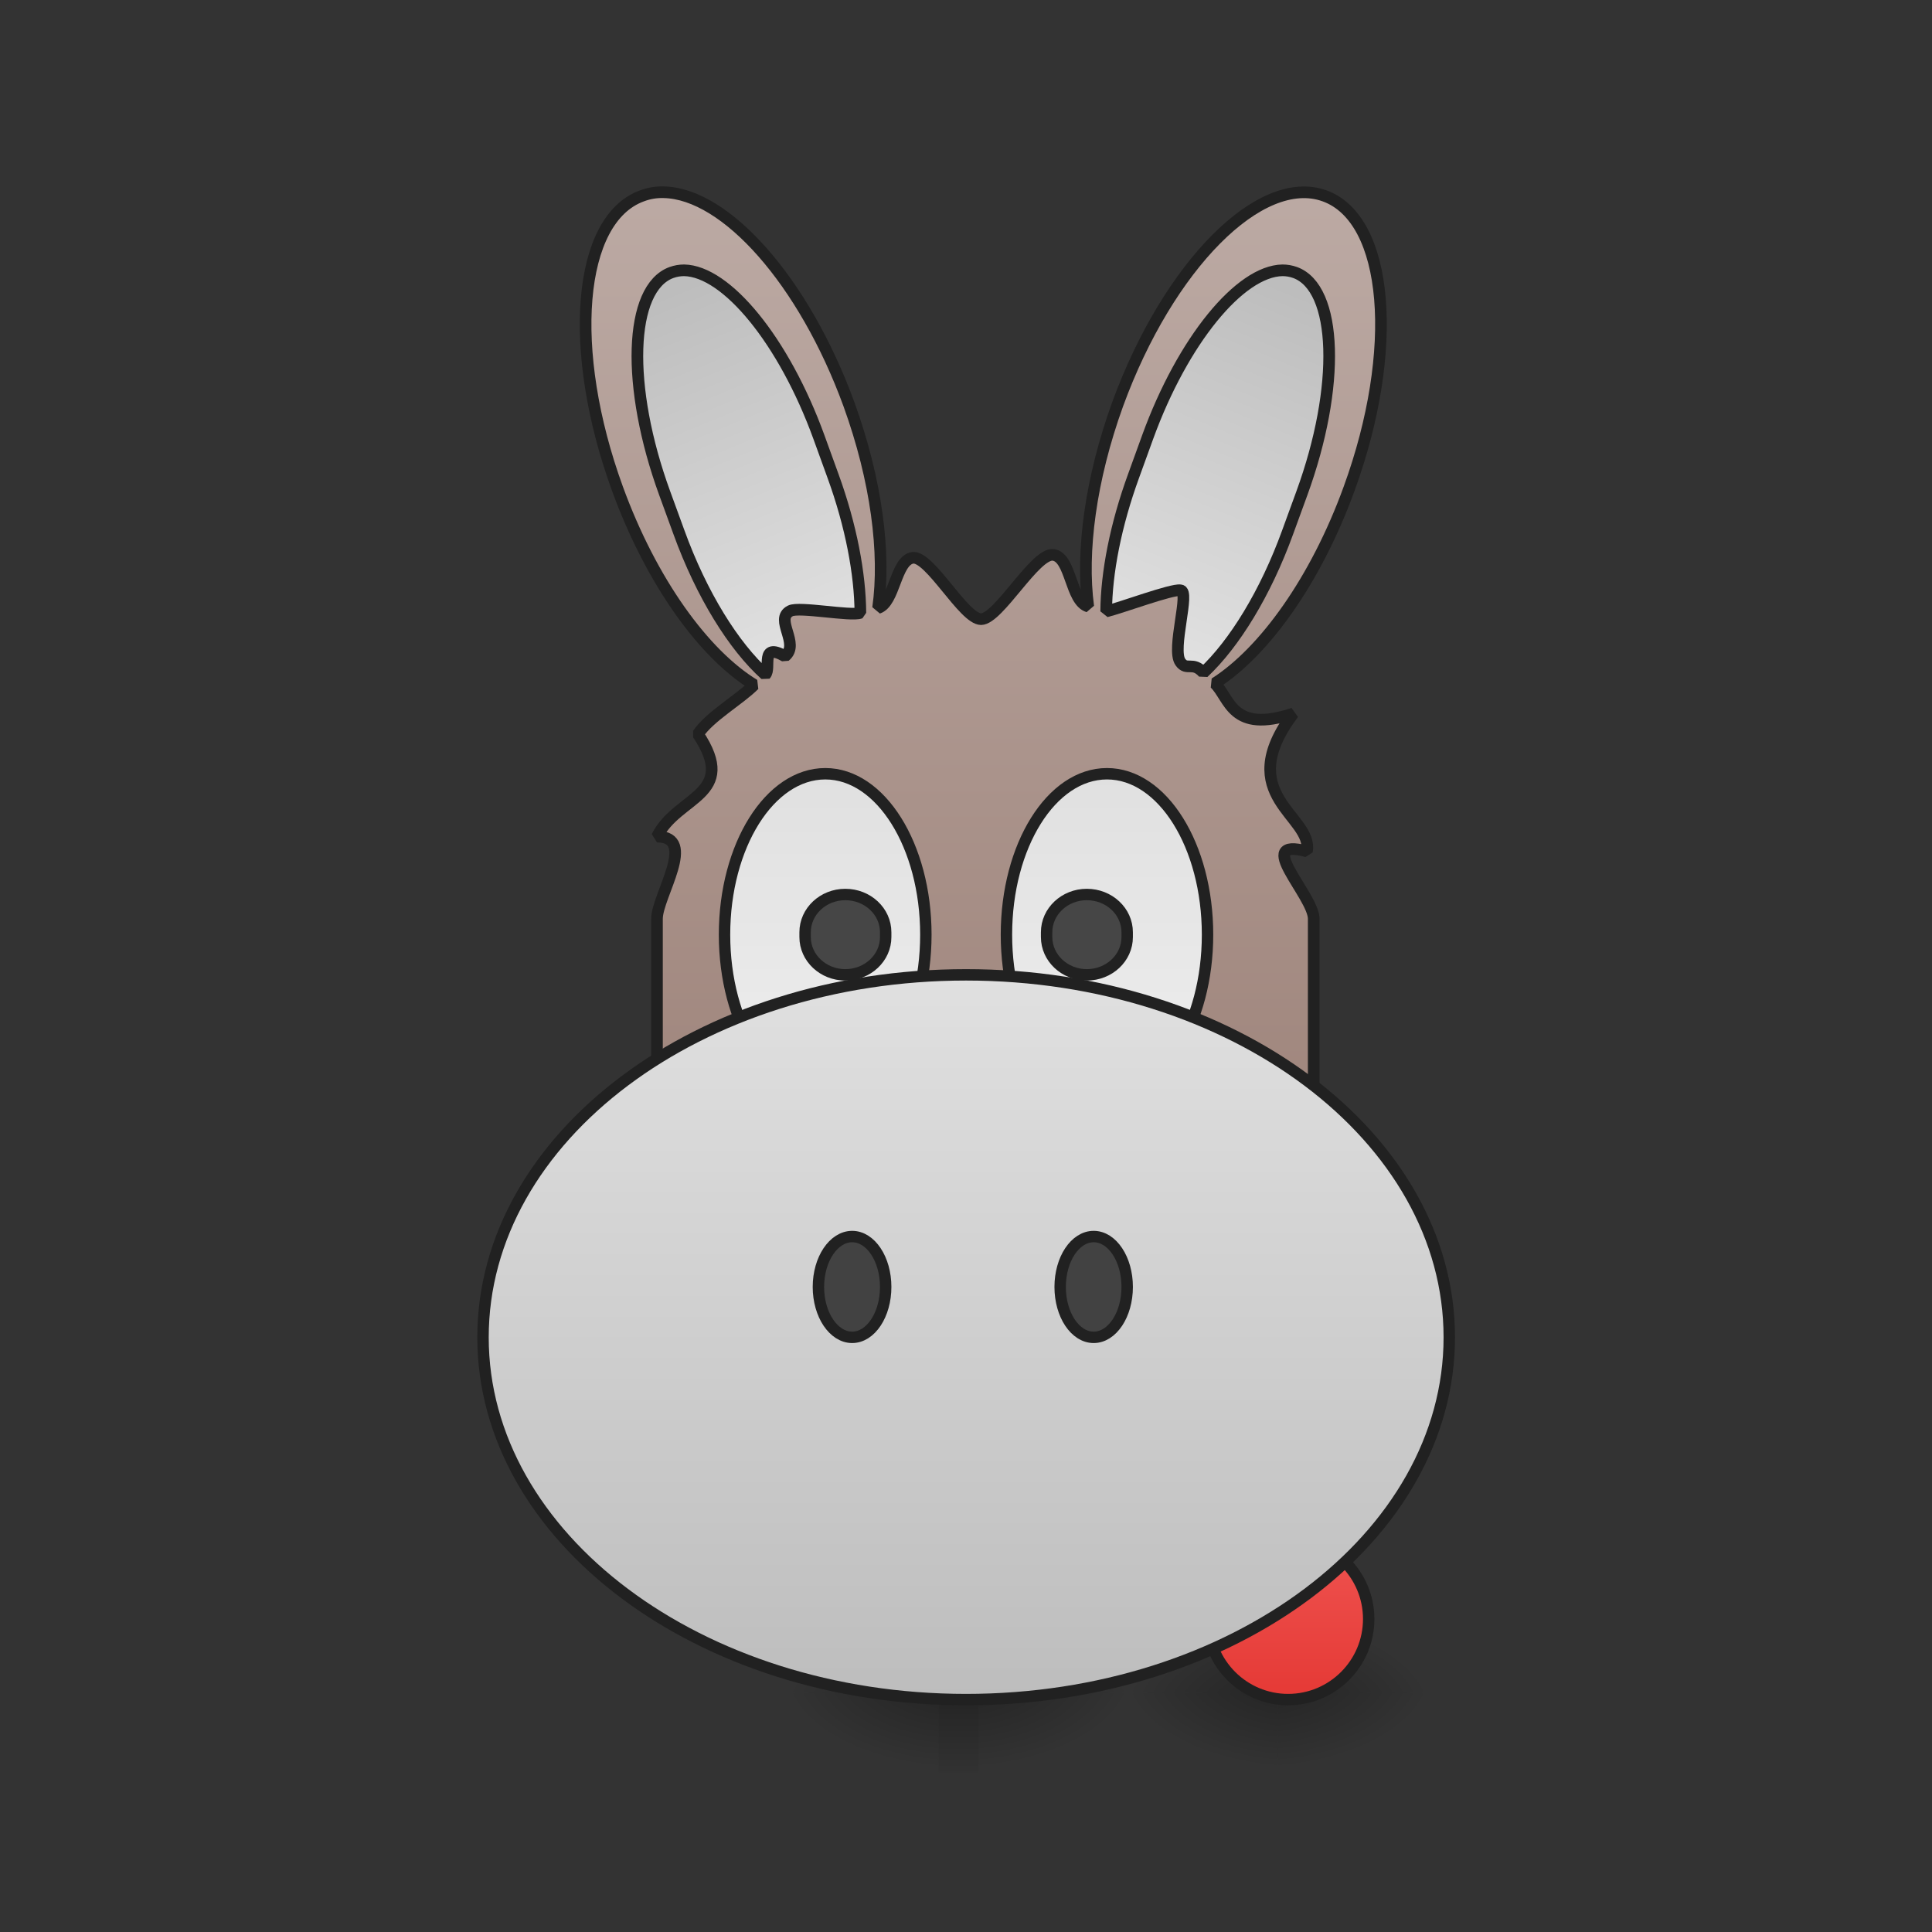 <?xml version="1.0" encoding="UTF-8"?>
<svg xmlns="http://www.w3.org/2000/svg" xmlns:xlink="http://www.w3.org/1999/xlink" width="32pt" height="32pt" viewBox="0 0 32 32" version="1.1">
<rect x="0" y="0" width="32" height="32" fill="#333333" stroke="none"/>
<defs>
<radialGradient id="radial0" gradientUnits="userSpaceOnUse" cx="450.909" cy="189.579" fx="450.909" fy="189.579" r="21.167" gradientTransform="matrix(0,-0.078,-0.141,-0,47.5,63.595)">
<stop offset="0" style="stop-color:rgb(0%,0%,0%);stop-opacity:0.314;"/>
<stop offset="0.222" style="stop-color:rgb(0%,0%,0%);stop-opacity:0.275;"/>
<stop offset="1" style="stop-color:rgb(0%,0%,0%);stop-opacity:0;"/>
</radialGradient>
<radialGradient id="radial1" gradientUnits="userSpaceOnUse" cx="450.909" cy="189.579" fx="450.909" fy="189.579" r="21.167" gradientTransform="matrix(-0,0.078,0.141,0,-5.163,-7.527)">
<stop offset="0" style="stop-color:rgb(0%,0%,0%);stop-opacity:0.314;"/>
<stop offset="0.222" style="stop-color:rgb(0%,0%,0%);stop-opacity:0.275;"/>
<stop offset="1" style="stop-color:rgb(0%,0%,0%);stop-opacity:0;"/>
</radialGradient>
<radialGradient id="radial2" gradientUnits="userSpaceOnUse" cx="450.909" cy="189.579" fx="450.909" fy="189.579" r="21.167" gradientTransform="matrix(-0,-0.078,0.141,-0,-5.163,63.595)">
<stop offset="0" style="stop-color:rgb(0%,0%,0%);stop-opacity:0.314;"/>
<stop offset="0.222" style="stop-color:rgb(0%,0%,0%);stop-opacity:0.275;"/>
<stop offset="1" style="stop-color:rgb(0%,0%,0%);stop-opacity:0;"/>
</radialGradient>
<radialGradient id="radial3" gradientUnits="userSpaceOnUse" cx="450.909" cy="189.579" fx="450.909" fy="189.579" r="21.167" gradientTransform="matrix(0,0.078,-0.141,0,47.5,-7.527)">
<stop offset="0" style="stop-color:rgb(0%,0%,0%);stop-opacity:0.314;"/>
<stop offset="0.222" style="stop-color:rgb(0%,0%,0%);stop-opacity:0.275;"/>
<stop offset="1" style="stop-color:rgb(0%,0%,0%);stop-opacity:0;"/>
</radialGradient>
<linearGradient id="linear0" gradientUnits="userSpaceOnUse" x1="254" y1="233.5" x2="254" y2="254.667" gradientTransform="matrix(0.063,0,0,0.063,3.308,13.439)">
<stop offset="0" style="stop-color:rgb(0%,0%,0%);stop-opacity:0.275;"/>
<stop offset="1" style="stop-color:rgb(0%,0%,0%);stop-opacity:0;"/>
</linearGradient>
<radialGradient id="radial4" gradientUnits="userSpaceOnUse" cx="450.909" cy="189.579" fx="450.909" fy="189.579" r="21.167" gradientTransform="matrix(0,-0.078,-0.141,-0,42.539,63.595)">
<stop offset="0" style="stop-color:rgb(0%,0%,0%);stop-opacity:0.314;"/>
<stop offset="0.222" style="stop-color:rgb(0%,0%,0%);stop-opacity:0.275;"/>
<stop offset="1" style="stop-color:rgb(0%,0%,0%);stop-opacity:0;"/>
</radialGradient>
<radialGradient id="radial5" gradientUnits="userSpaceOnUse" cx="450.909" cy="189.579" fx="450.909" fy="189.579" r="21.167" gradientTransform="matrix(-0,0.078,0.141,0,-10.786,-7.527)">
<stop offset="0" style="stop-color:rgb(0%,0%,0%);stop-opacity:0.314;"/>
<stop offset="0.222" style="stop-color:rgb(0%,0%,0%);stop-opacity:0.275;"/>
<stop offset="1" style="stop-color:rgb(0%,0%,0%);stop-opacity:0;"/>
</radialGradient>
<radialGradient id="radial6" gradientUnits="userSpaceOnUse" cx="450.909" cy="189.579" fx="450.909" fy="189.579" r="21.167" gradientTransform="matrix(-0,-0.078,0.141,-0,-10.786,63.595)">
<stop offset="0" style="stop-color:rgb(0%,0%,0%);stop-opacity:0.314;"/>
<stop offset="0.222" style="stop-color:rgb(0%,0%,0%);stop-opacity:0.275;"/>
<stop offset="1" style="stop-color:rgb(0%,0%,0%);stop-opacity:0;"/>
</radialGradient>
<radialGradient id="radial7" gradientUnits="userSpaceOnUse" cx="450.909" cy="189.579" fx="450.909" fy="189.579" r="21.167" gradientTransform="matrix(0,0.078,-0.141,0,42.539,-7.527)">
<stop offset="0" style="stop-color:rgb(0%,0%,0%);stop-opacity:0.314;"/>
<stop offset="0.222" style="stop-color:rgb(0%,0%,0%);stop-opacity:0.275;"/>
<stop offset="1" style="stop-color:rgb(0%,0%,0%);stop-opacity:0;"/>
</radialGradient>
<linearGradient id="linear1" gradientUnits="userSpaceOnUse" x1="338.667" y1="233.5" x2="338.667" y2="191.167" >
<stop offset="0" style="stop-color:rgb(89.804%,22.353%,20.784%);stop-opacity:1;"/>
<stop offset="1" style="stop-color:rgb(93.725%,32.549%,31.373%);stop-opacity:1;"/>
</linearGradient>
<linearGradient id="linear2" gradientUnits="userSpaceOnUse" x1="-180.995" y1="-245.368" x2="-318.544" y2="132.545" gradientTransform="matrix(-3.552,-1.293,-1.293,3.552,-0,812.598)">
<stop offset="0" style="stop-color:rgb(73.725%,66.667%,64.314%);stop-opacity:1;"/>
<stop offset="1" style="stop-color:rgb(55.294%,43.137%,38.824%);stop-opacity:1;"/>
</linearGradient>
<linearGradient id="linear3" gradientUnits="userSpaceOnUse" x1="312.993" y1="-143.122" x2="308.953" y2="-45.92" gradientTransform="matrix(3.552,1.293,-1.293,3.552,-56.635,378.832)">
<stop offset="0" style="stop-color:rgb(74.118%,74.118%,74.118%);stop-opacity:1;"/>
<stop offset="1" style="stop-color:rgb(87.843%,87.843%,87.843%);stop-opacity:1;"/>
</linearGradient>
<linearGradient id="linear4" gradientUnits="userSpaceOnUse" x1="312.993" y1="-143.122" x2="308.953" y2="-45.92" gradientTransform="matrix(-3.552,1.293,1.293,3.552,1972.636,378.832)">
<stop offset="0" style="stop-color:rgb(74.118%,74.118%,74.118%);stop-opacity:1;"/>
<stop offset="1" style="stop-color:rgb(87.843%,87.843%,87.843%);stop-opacity:1;"/>
</linearGradient>
<linearGradient id="linear5" gradientUnits="userSpaceOnUse" x1="222.25" y1="0.667" x2="222.25" y2="85.333" gradientTransform="matrix(1,0,0,1,0,-10.583)">
<stop offset="0" style="stop-color:rgb(87.843%,87.843%,87.843%);stop-opacity:1;"/>
<stop offset="1" style="stop-color:rgb(93.333%,93.333%,93.333%);stop-opacity:1;"/>
</linearGradient>
<linearGradient id="linear6" gradientUnits="userSpaceOnUse" x1="222.25" y1="0.667" x2="222.25" y2="85.333" gradientTransform="matrix(1,0,0,1,74.083,-10.583)">
<stop offset="0" style="stop-color:rgb(87.843%,87.843%,87.843%);stop-opacity:1;"/>
<stop offset="1" style="stop-color:rgb(93.333%,93.333%,93.333%);stop-opacity:1;"/>
</linearGradient>
<linearGradient id="linear7" gradientUnits="userSpaceOnUse" x1="254" y1="233.5" x2="254" y2="43" >
<stop offset="0" style="stop-color:rgb(74.118%,74.118%,74.118%);stop-opacity:1;"/>
<stop offset="1" style="stop-color:rgb(87.843%,87.843%,87.843%);stop-opacity:1;"/>
</linearGradient>
</defs>
<g id="surface1">
<path style=" stroke:none;fill-rule:nonzero;fill:url(#radial0);" d="M 21.168 28.035 L 23.816 28.035 L 23.816 26.711 L 21.168 26.711 Z M 21.168 28.035 "/>
<path style=" stroke:none;fill-rule:nonzero;fill:url(#radial1);" d="M 21.168 28.035 L 18.523 28.035 L 18.523 29.355 L 21.168 29.355 Z M 21.168 28.035 "/>
<path style=" stroke:none;fill-rule:nonzero;fill:url(#radial2);" d="M 21.168 28.035 L 18.523 28.035 L 18.523 26.711 L 21.168 26.711 Z M 21.168 28.035 "/>
<path style=" stroke:none;fill-rule:nonzero;fill:url(#radial3);" d="M 21.168 28.035 L 23.816 28.035 L 23.816 29.355 L 21.168 29.355 Z M 21.168 28.035 "/>
<path style=" stroke:none;fill-rule:nonzero;fill:url(#linear0);" d="M 15.547 28.035 L 16.207 28.035 L 16.207 29.355 L 15.547 29.355 Z M 15.547 28.035 "/>
<path style=" stroke:none;fill-rule:nonzero;fill:url(#radial4);" d="M 16.207 28.035 L 18.852 28.035 L 18.852 26.711 L 16.207 26.711 Z M 16.207 28.035 "/>
<path style=" stroke:none;fill-rule:nonzero;fill:url(#radial5);" d="M 15.547 28.035 L 12.898 28.035 L 12.898 29.355 L 15.547 29.355 Z M 15.547 28.035 "/>
<path style=" stroke:none;fill-rule:nonzero;fill:url(#radial6);" d="M 15.547 28.035 L 12.898 28.035 L 12.898 26.711 L 15.547 26.711 Z M 15.547 28.035 "/>
<path style=" stroke:none;fill-rule:nonzero;fill:url(#radial7);" d="M 16.207 28.035 L 18.852 28.035 L 18.852 29.355 L 16.207 29.355 Z M 16.207 28.035 "/>
<path style="fill-rule:nonzero;fill:url(#linear1);stroke-width:3;stroke-linecap:square;stroke-linejoin:bevel;stroke:rgb(12.941%,12.941%,12.941%);stroke-opacity:1;stroke-miterlimit:4;" d="M 338.655 191.149 C 350.342 191.149 359.841 200.648 359.841 212.334 C 359.841 224.021 350.342 233.52 338.655 233.52 C 326.969 233.52 317.47 224.021 317.47 212.334 C 317.47 200.648 326.969 191.149 338.655 191.149 Z M 338.655 191.149 " transform="matrix(0.063,0,0,0.063,0,13.439)"/>
<path style="fill-rule:nonzero;fill:url(#linear2);stroke-width:11.339;stroke-linecap:square;stroke-linejoin:bevel;stroke:rgb(12.941%,12.941%,12.941%);stroke-opacity:1;stroke-miterlimit:4;" d="M 646.71 187.305 C 639.388 187.069 632.302 188.25 625.452 190.848 C 562.86 213.523 552.231 340.834 601.596 476.175 C 634.664 566.875 685.919 637.498 734.812 667.259 C 720.167 681.903 691.588 697.965 680.014 715.207 C 719.931 775.202 659.937 775.202 640.096 815.119 C 680.014 815.119 640.096 872.751 640.096 895.19 L 640.096 1175.085 C 640.096 1352.469 782.76 1495.133 959.908 1495.133 C 1137.293 1495.133 1279.957 1352.469 1279.957 1175.085 L 1279.957 895.19 C 1279.957 872.515 1219.962 815.119 1273.343 829.527 C 1279.957 795.042 1199.885 775.202 1260.116 695.13 C 1199.885 715.207 1198.468 680.25 1183.588 665.842 C 1231.772 635.136 1282.082 565.222 1314.441 476.175 C 1363.807 340.834 1353.178 213.523 1290.585 190.848 C 1228.229 168.173 1138.238 258.637 1088.872 393.978 C 1062.418 467.199 1053.207 537.823 1060.292 590.967 C 1042.814 585.771 1043.759 543.019 1026.28 540.657 C 1008.801 538.059 973.135 603.013 955.893 603.249 C 938.887 603.249 905.819 540.893 889.049 543.491 C 872.279 546.326 871.807 586.952 855.509 592.384 C 863.067 539.004 853.855 467.672 827.165 393.978 C 783.232 273.517 706.94 188.486 646.71 187.305 Z M 646.71 187.305 " transform="matrix(0.017,0,-0,0.017,-0,0)"/>
<path style="fill-rule:nonzero;fill:url(#linear3);stroke-width:11.339;stroke-linecap:square;stroke-linejoin:bevel;stroke:rgb(12.941%,12.941%,12.941%);stroke-opacity:1;stroke-miterlimit:4;" d="M 1249.487 263.361 C 1208.152 264.069 1152.41 331.622 1118.161 425.865 L 1104.461 463.656 C 1086.983 511.605 1078.007 558.136 1077.771 595.691 C 1092.415 592.148 1141.781 573.725 1150.048 575.142 C 1159.968 575.142 1141.072 632.538 1150.048 645.056 C 1156.425 654.032 1162.094 643.876 1172.486 655.449 C 1202.484 627.342 1232.953 578.212 1254.683 518.218 L 1268.383 480.663 C 1306.411 376.499 1303.34 280.603 1261.769 265.486 C 1257.754 264.069 1253.739 263.361 1249.487 263.361 Z M 1249.487 263.361 " transform="matrix(0.017,0,-0,0.017,-0,0)"/>
<path style="fill-rule:nonzero;fill:url(#linear4);stroke-width:11.339;stroke-linecap:square;stroke-linejoin:bevel;stroke:rgb(12.941%,12.941%,12.941%);stroke-opacity:1;stroke-miterlimit:4;" d="M 666.551 263.361 C 662.299 263.361 658.284 264.069 654.268 265.486 C 612.697 280.603 609.627 376.499 647.655 480.663 L 661.354 518.218 C 683.557 579.63 714.971 629.704 745.677 657.339 C 751.582 651.198 740.008 625.216 764.809 639.388 C 779.689 627.342 754.18 603.249 770.005 595.219 C 778.508 590.731 828.819 600.651 838.266 597.108 C 838.03 559.317 829.291 512.313 811.576 463.656 L 797.877 425.865 C 763.628 331.622 707.649 264.069 666.551 263.361 Z M 666.551 263.361 " transform="matrix(0.017,-0,0,0.017,-0,0)"/>
<path style="fill-rule:nonzero;fill:url(#linear5);stroke-width:3;stroke-linecap:square;stroke-linejoin:bevel;stroke:rgb(12.941%,12.941%,12.941%);stroke-opacity:1;stroke-miterlimit:4;" d="M 216.979 -9.895 C 231.54 -9.895 243.414 9.041 243.414 32.414 C 243.414 55.787 231.54 74.722 216.979 74.722 C 202.356 74.722 190.482 55.787 190.482 32.414 C 190.482 9.041 202.356 -9.895 216.979 -9.895 Z M 216.979 -9.895 " transform="matrix(0.063,0,0,0.063,0,13.439)"/>
<path style="fill-rule:nonzero;fill:url(#linear6);stroke-width:3;stroke-linecap:square;stroke-linejoin:bevel;stroke:rgb(12.941%,12.941%,12.941%);stroke-opacity:1;stroke-miterlimit:4;" d="M 291.035 -9.895 C 305.658 -9.895 317.47 9.041 317.47 32.414 C 317.47 55.787 305.658 74.722 291.035 74.722 C 276.411 74.722 264.6 55.787 264.6 32.414 C 264.6 9.041 276.411 -9.895 291.035 -9.895 Z M 291.035 -9.895 " transform="matrix(0.063,0,0,0.063,0,13.439)"/>
<path style="fill-rule:nonzero;fill:url(#linear7);stroke-width:3;stroke-linecap:square;stroke-linejoin:bevel;stroke:rgb(12.941%,12.941%,12.941%);stroke-opacity:1;stroke-miterlimit:4;" d="M 253.976 42.975 C 324.157 42.975 381.026 85.659 381.026 138.279 C 381.026 190.836 324.157 233.52 253.976 233.52 C 183.857 233.52 126.988 190.836 126.988 138.279 C 126.988 85.659 183.857 42.975 253.976 42.975 Z M 253.976 42.975 " transform="matrix(0.063,0,0,0.063,0,13.439)"/>
<path style="fill-rule:nonzero;fill:rgb(25.882%,25.882%,25.882%);fill-opacity:1;stroke-width:3;stroke-linecap:square;stroke-linejoin:bevel;stroke:rgb(12.941%,12.941%,12.941%);stroke-opacity:1;stroke-miterlimit:4;" d="M 224.041 111.781 C 228.916 111.781 232.853 117.718 232.853 125.03 C 232.853 132.342 228.916 138.279 224.041 138.279 C 219.167 138.279 215.167 132.342 215.167 125.03 C 215.167 117.718 219.167 111.781 224.041 111.781 Z M 224.041 111.781 " transform="matrix(0.063,0,0,0.063,0,13.439)"/>
<path style="fill-rule:nonzero;fill:rgb(25.882%,25.882%,25.882%);fill-opacity:0.965;stroke-width:3;stroke-linecap:square;stroke-linejoin:bevel;stroke:rgb(12.941%,12.941%,12.941%);stroke-opacity:1;stroke-miterlimit:4;" d="M 222.229 21.852 C 228.103 21.852 232.853 26.289 232.853 31.789 L 232.853 33.039 C 232.853 38.538 228.103 42.975 222.229 42.975 C 216.417 42.975 211.667 38.538 211.667 33.039 L 211.667 31.789 C 211.667 26.289 216.417 21.852 222.229 21.852 Z M 222.229 21.852 " transform="matrix(0.063,0,0,0.063,0,13.439)"/>
<path style="fill-rule:nonzero;fill:rgb(25.882%,25.882%,25.882%);fill-opacity:0.965;stroke-width:3;stroke-linecap:square;stroke-linejoin:bevel;stroke:rgb(12.941%,12.941%,12.941%);stroke-opacity:1;stroke-miterlimit:4;" d="M 285.723 21.852 C 291.597 21.852 296.347 26.289 296.347 31.789 L 296.347 33.039 C 296.347 38.538 291.597 42.975 285.723 42.975 C 279.911 42.975 275.161 38.538 275.161 33.039 L 275.161 31.789 C 275.161 26.289 279.911 21.852 285.723 21.852 Z M 285.723 21.852 " transform="matrix(0.063,0,0,0.063,0,13.439)"/>
<path style="fill-rule:nonzero;fill:rgb(25.882%,25.882%,25.882%);fill-opacity:1;stroke-width:3;stroke-linecap:square;stroke-linejoin:bevel;stroke:rgb(12.941%,12.941%,12.941%);stroke-opacity:1;stroke-miterlimit:4;" d="M 287.535 111.781 C 292.41 111.781 296.347 117.718 296.347 125.03 C 296.347 132.342 292.41 138.279 287.535 138.279 C 282.661 138.279 278.723 132.342 278.723 125.03 C 278.723 117.718 282.661 111.781 287.535 111.781 Z M 287.535 111.781 " transform="matrix(0.063,0,0,0.063,0,13.439)"/>
</g>
</svg>
